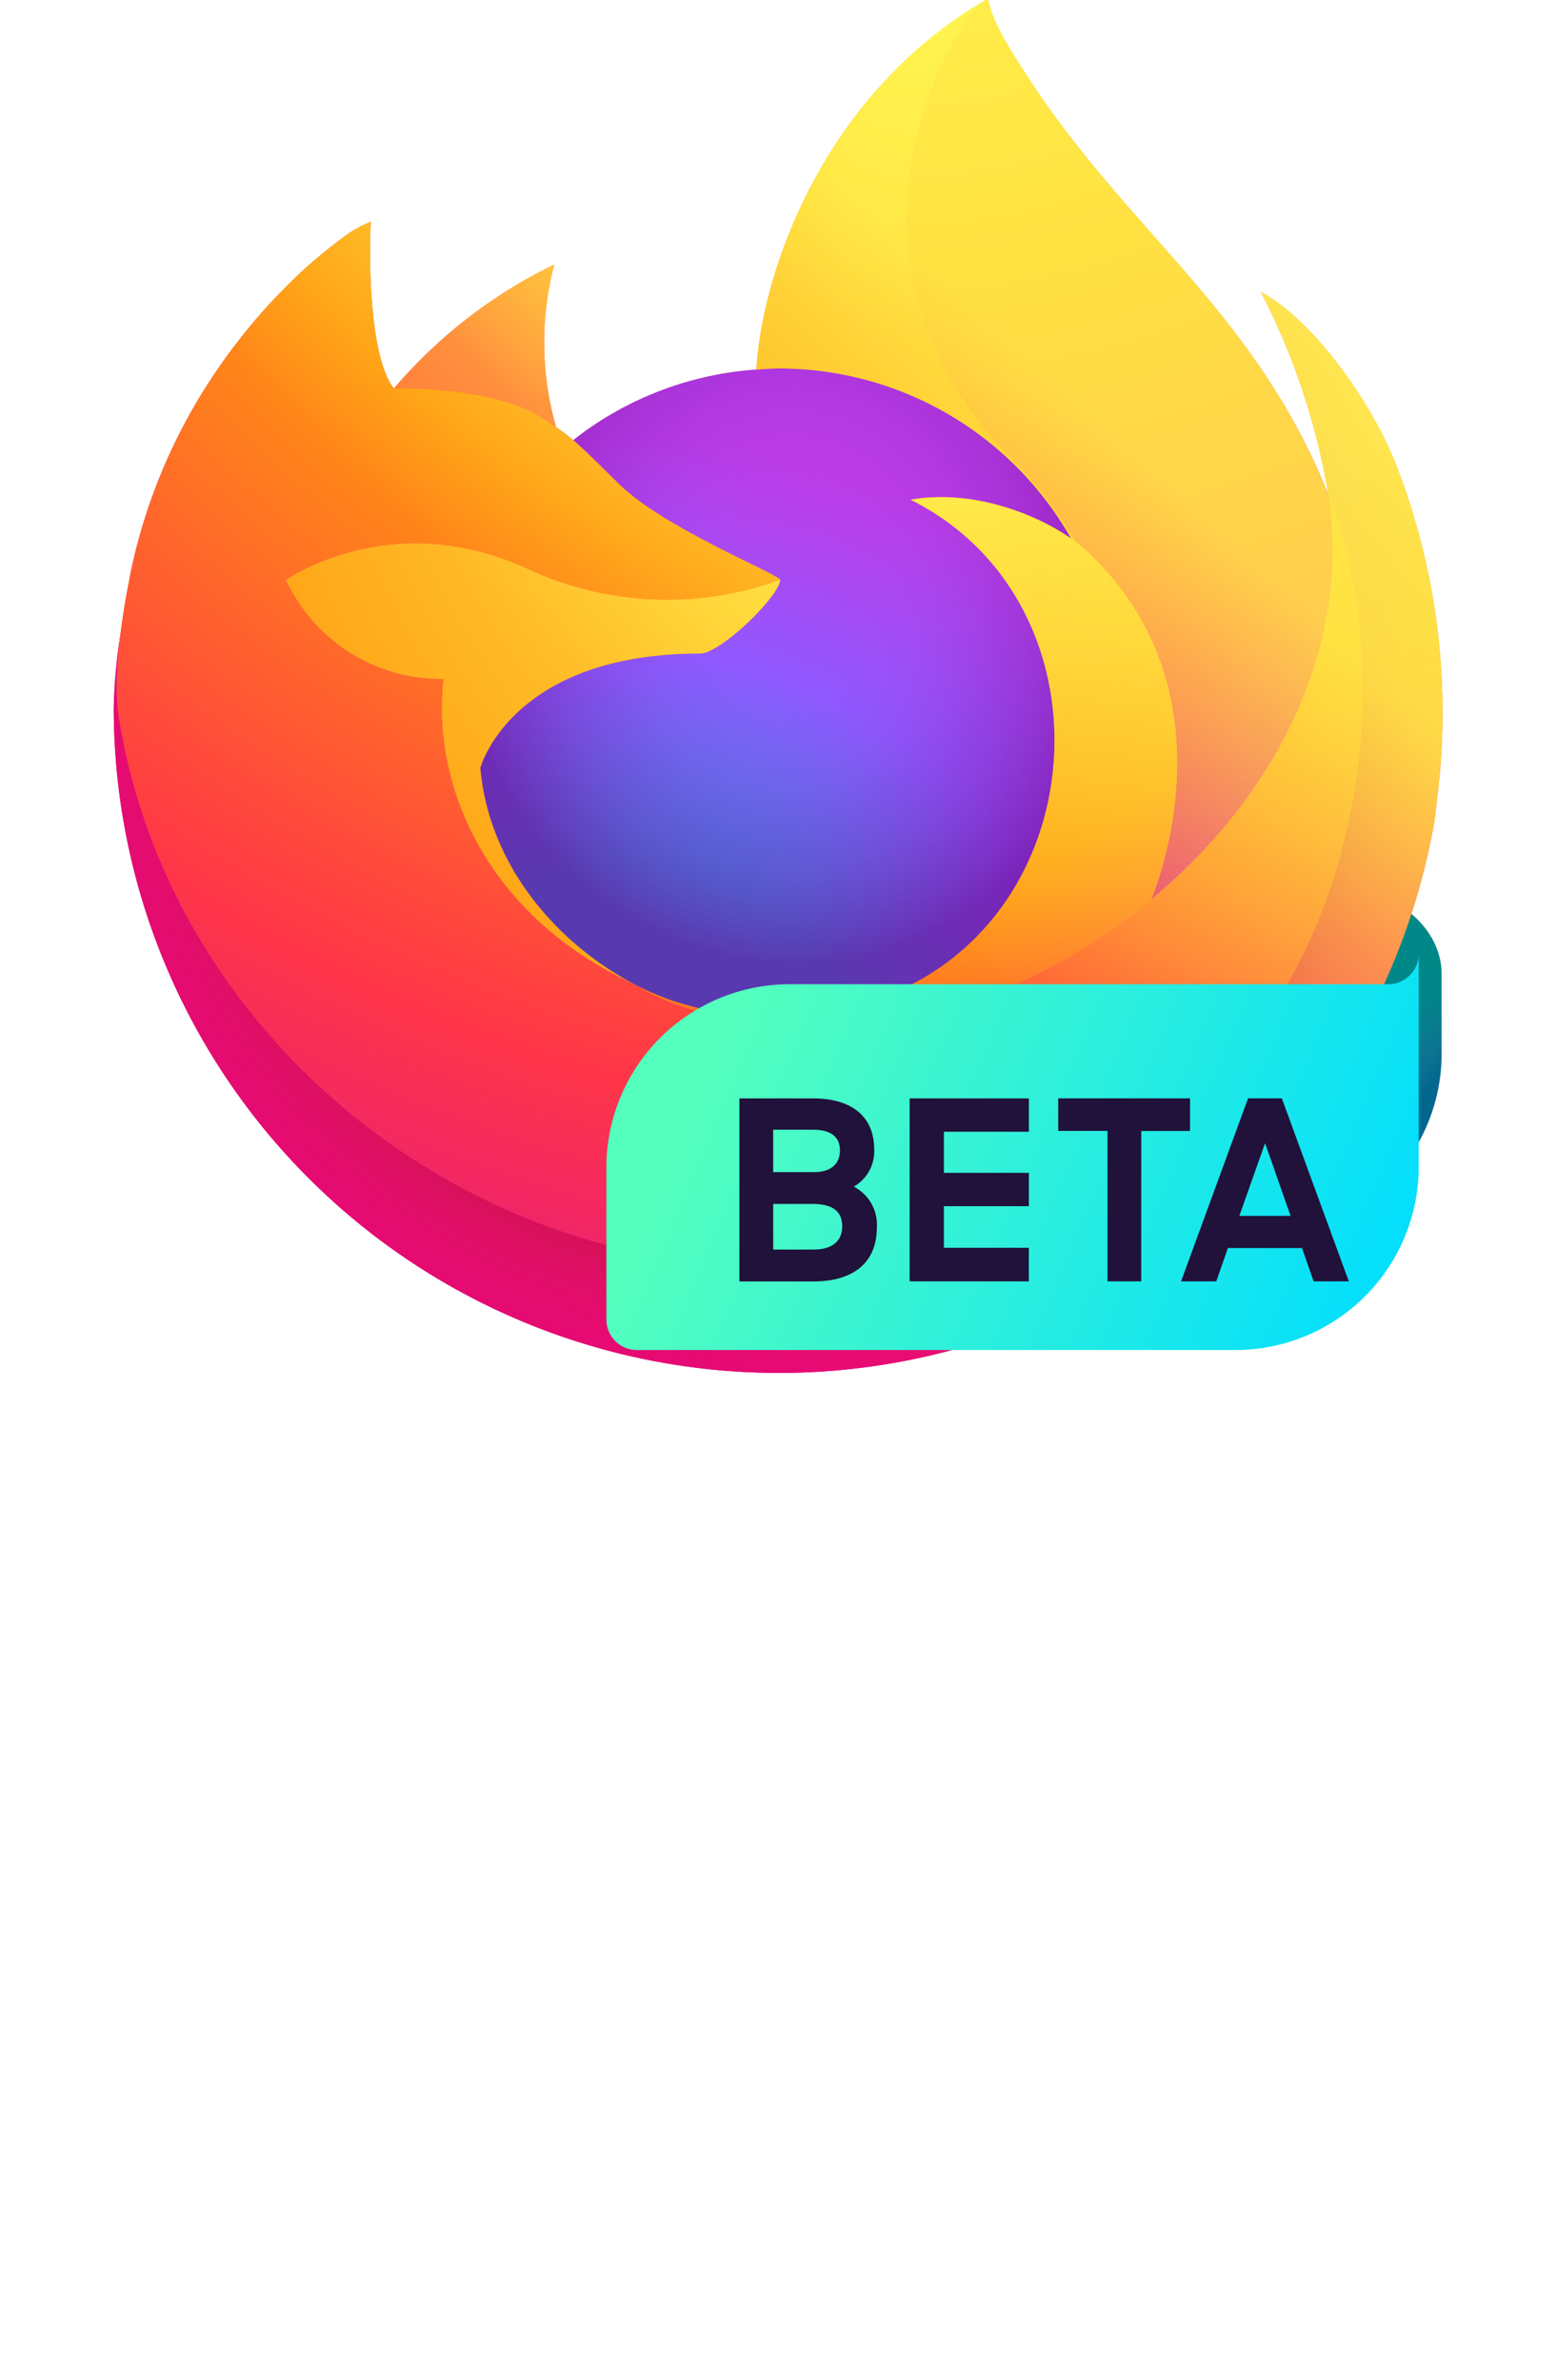 <svg xmlns="http://www.w3.org/2000/svg" viewBox="0 0 136 208">
  <defs>
    <radialGradient id="c" cx="87.4%" cy="-12.9%" r="128%" gradientTransform="matrix(.8 0 0 1 .178 .129)">
      <stop offset=".13" stop-color="#ffbd4f"/>
      <stop offset=".28" stop-color="#ff980e"/>
      <stop offset=".47" stop-color="#ff3750"/>
      <stop offset=".78" stop-color="#eb0878"/>
      <stop offset=".86" stop-color="#e50080"/>
    </radialGradient>
    <radialGradient id="d" cx="49%" cy="40%" r="128%" gradientTransform="matrix(.82 0 0 1 .088 0)">
      <stop offset=".3" stop-color="#960e18"/>
      <stop offset=".35" stop-color="#b11927" stop-opacity=".74"/>
      <stop offset=".43" stop-color="#db293d" stop-opacity=".34"/>
      <stop offset=".5" stop-color="#f5334b" stop-opacity=".09"/>
      <stop offset=".53" stop-color="#ff3750" stop-opacity="0"/>
    </radialGradient>
    <radialGradient id="e" cx="48%" cy="-12%" r="140%">
      <stop offset=".13" stop-color="#fff44f"/>
      <stop offset=".53" stop-color="#ff980e"/>
    </radialGradient>
    <radialGradient id="f" cx="22.76%" cy="110.11%" r="100%">
      <stop offset=".35" stop-color="#3a8ee6"/>
      <stop offset=".67" stop-color="#9059ff"/>
      <stop offset="1" stop-color="#c139e6"/>
    </radialGradient>
    <radialGradient id="g" cx="52%" cy="33%" r="59%" gradientTransform="scale(.9 1)">
      <stop offset=".21" stop-color="#9059ff" stop-opacity="0"/>
      <stop offset=".97" stop-color="#6e008b" stop-opacity=".6"/>
    </radialGradient>
    <radialGradient id="h" cx="210%" cy="-100%" r="290%">
      <stop offset=".1" stop-color="#ffe226"/>
      <stop offset=".79" stop-color="#ff7139"/>
    </radialGradient>
    <radialGradient id="i" cx="84%" cy="-41%" r="180%">
      <stop offset=".11" stop-color="#fff44f"/>
      <stop offset=".46" stop-color="#ff980e"/>
      <stop offset=".72" stop-color="#ff3647"/>
      <stop offset=".9" stop-color="#e31587"/>
    </radialGradient>
    <radialGradient id="j" cx="16.1%" cy="-18.6%" r="348.8%" gradientTransform="scale(1 .47) rotate(84 .279 -.297)">
      <stop offset="0" stop-color="#fff44f"/>
      <stop offset=".3" stop-color="#ff980e"/>
      <stop offset=".57" stop-color="#ff3647"/>
      <stop offset=".74" stop-color="#e31587"/>
    </radialGradient>
    <radialGradient id="k" cx="18.9%" cy="-42.5%" r="238.4%">
      <stop offset=".14" stop-color="#fff44f"/>
      <stop offset=".48" stop-color="#ff980e"/>
      <stop offset=".66" stop-color="#ff3647"/>
      <stop offset=".9" stop-color="#e31587"/>
    </radialGradient>
    <radialGradient id="l" cx="159.3%" cy="-44.72%" r="313.1%">
      <stop offset=".09" stop-color="#fff44f"/>
      <stop offset=".63" stop-color="#ff980e"/>
    </radialGradient>
    <linearGradient id="b" x1="87.25%" y1="15.5%" x2="9.4%" y2="93.1%">
      <stop offset=".05" stop-color="#fff44f"/>
      <stop offset=".37" stop-color="#ff980e"/>
      <stop offset=".53" stop-color="#ff3647"/>
      <stop offset=".7" stop-color="#e31587"/>
    </linearGradient>
    <linearGradient id="m" x1="80%" y1="14%" x2="18%" y2="84%">
      <stop offset=".17" stop-color="#fff44f" stop-opacity=".8"/>
      <stop offset=".6" stop-color="#fff44f" stop-opacity="0"/>
    </linearGradient>
    <linearGradient id="a" x1="70.4%" y1="81.3%" x2="51.1%" y2="59.94%">
      <stop offset="0" stop-color="#054096" stop-opacity=".5"/>
      <stop offset=".054" stop-color="#0f3d9c" stop-opacity=".441"/>
      <stop offset=".261" stop-color="#2f35b1" stop-opacity=".249"/>
      <stop offset=".466" stop-color="#462fbf" stop-opacity=".111"/>
      <stop offset=".669" stop-color="#542bc8" stop-opacity=".028"/>
      <stop offset=".864" stop-color="#592acb" stop-opacity="0"/>
    </linearGradient>
    <linearGradient id="n" x1="9.6%" y1="41.3%" x2="104.18%" y2="60.86%">
      <stop offset=".001" stop-color="#54ffbd"/>
      <stop offset="1" stop-color="#0df"/>
    </linearGradient>
    <filter id="o" x="-1" y="-1" width="200%" height="200%">
      <feOffset result="offOut" in="SourceGraphic" dx="-2" dy="-2"/>
      <feColorMatrix result="matrixOut" in="offOut" values=".01 0 0 0 0 0 0 0 0 0 0 .2 0 0 0 0 0 0 .1 0"/>
      <feGaussianBlur result="blurOut" in="matrixOut" stdDeviation="4"/>
      <feBlend in="SourceGraphic" in2="blurOut"/>
    </filter>
  </defs>
  <path d="M113.715 77h-1.644l-12.635 31.035h10.626A15.938 15.938 0 0 0 126 92.1v-6.976C126 81.14 122.016 77 113.715 77z" fill="#008787"/>
  <path d="M113.715 77h-1.644l-12.635 31.035h10.626A15.938 15.938 0 0 0 126 92.1v-6.976C126 81.14 122.016 77 113.715 77z" opacity=".9" fill="url(#a)"/>
  <path id="shape-base" d="M121.874 40.247c-2.527-6.079-7.644-12.641-11.663-14.715a60.307 60.307 0 0 1 5.889 17.646l0.012 0.1c-6.576-16.39-17.723-22.998-26.826-37.386a71.37 71.37 0 0 1-1.369-2.226 18.564 18.564 0 0 1-0.64-1.2 10.582 10.582 0 0 1-0.867-2.3 0.152 0.152 0 0 0-0.132-0.156 0.2 0.2 0 0 0-0.11 0c-0.008 0-0.02 0.012-0.029 0.016S86.11 0.04 86.1 0.047l0.024-0.033c-14.6 8.554-19.558 24.378-20.013 32.295a29.084 29.084 0 0 0-16 6.166 17.51 17.51 0 0 0-1.511-1.137 26.939 26.939 0 0 1-0.163-14.209 43.074 43.074 0 0 0-13.992 10.815h-0.027c-2.3-2.919-2.142-12.55-2.01-14.56a10.4 10.4 0 0 0-1.941 1.029 42.342 42.342 0 0 0-5.682 4.868 50.907 50.907 0 0 0-5.429 6.511v0.009-0.009a49.067 49.067 0 0 0-7.8 17.614c-0.028 0.126-0.052 0.257-0.079 0.384-0.109 0.512-0.5 3.073-0.572 3.63 0 0.043-0.008 0.084-0.013 0.127a55.33 55.33 0 0 0-0.942 8.021c0 0.1-0.006 0.2-0.006 0.3A58.137 58.137 0 0 0 125.38 71.7c0.1-0.744 0.178-1.492 0.265-2.242a59.784 59.784 0 0 0-3.771-29.211zm-67 45.506c0.272 0.13 0.527 0.272 0.806 0.4l0.04 0.025a29.325 29.325 0 0 1-0.851-0.425zM68.186 50.69zm47.928-7.4l-0.007-0.057 0.01 0.063z" fill="url(#b)"/>
  <path id="body-outer-ring" d="M121.874 40.247c-2.527-6.079-7.644-12.641-11.663-14.715a60.307 60.307 0 0 1 5.889 17.646c0-0.014 0 0.011 0.009 0.054l0.01 0.063c5.485 14.872 2.5 30-1.81 39.236-6.661 14.3-22.79 28.952-48.035 28.238C38.995 110 14.967 89.755 10.481 63.244c-0.817-4.18 0-6.3 0.411-9.7a43.268 43.268 0 0 0-0.942 8.021c0 0.1-0.006 0.2-0.006 0.3A58.137 58.137 0 0 0 125.38 71.7c0.1-0.744 0.178-1.492 0.265-2.242a59.784 59.784 0 0 0-3.771-29.211z" fill="url(#c)"/>
  <path id="body-outer-ring-shadow" d="M121.874 40.247c-2.527-6.079-7.644-12.641-11.663-14.715a60.307 60.307 0 0 1 5.889 17.646c0-0.014 0 0.011 0.009 0.054l0.01 0.063c5.485 14.872 2.5 30-1.81 39.236-6.661 14.3-22.79 28.952-48.035 28.238C38.995 110 14.967 89.755 10.481 63.244c-0.817-4.18 0-6.3 0.411-9.7a43.268 43.268 0 0 0-0.942 8.021c0 0.1-0.006 0.2-0.006 0.3A58.137 58.137 0 0 0 125.38 71.7c0.1-0.744 0.178-1.492 0.265-2.242a59.784 59.784 0 0 0-3.771-29.211z" fill="url(#d)"/>
  <path id="tail-tip" d="M93.623 47.08c0.126 0.089 0.242 0.178 0.361 0.267a31.612 31.612 0 0 0-5.4-7.044C70.516 22.232 83.848 1.119 86.1 0.047l0.024-0.033c-14.6 8.554-19.558 24.378-20.013 32.295 0.677-0.047 1.352-0.1 2.042-0.1a29.34 29.34 0 0 1 25.47 14.871z" fill="url(#e)"/>
  <path id="globe-base" d="M68.187 50.689c-0.095 1.446-5.2 6.434-6.991 6.434-16.532 0-19.215 10-19.215 10 0.732 8.422 6.594 15.357 13.694 19.027a23.042 23.042 0 0 0 0.98 0.468 33.52 33.52 0 0 0 1.707 0.7 25.793 25.793 0 0 0 7.565 1.459c28.975 1.36 34.588-34.643 13.678-45.1 5.355-0.932 10.914 1.222 14.018 3.4A29.34 29.34 0 0 0 68.15 32.205c-0.69 0-1.365 0.057-2.042 0.1a29.084 29.084 0 0 0-16 6.166c0.886 0.751 1.887 1.753 4 3.829 3.939 3.891 14.057 7.917 14.079 8.389z" fill="url(#f)"/>
  <path id="globe-shadow" d="M68.187 50.689c-0.095 1.446-5.2 6.434-6.991 6.434-16.532 0-19.215 10-19.215 10 0.732 8.422 6.594 15.357 13.694 19.027a23.042 23.042 0 0 0 0.98 0.468 33.52 33.52 0 0 0 1.707 0.7 25.793 25.793 0 0 0 7.565 1.459c28.975 1.36 34.588-34.643 13.678-45.1 5.355-0.932 10.914 1.222 14.018 3.4A29.34 29.34 0 0 0 68.15 32.205c-0.69 0-1.365 0.057-2.042 0.1a29.084 29.084 0 0 0-16 6.166c0.886 0.751 1.887 1.753 4 3.829 3.939 3.891 14.057 7.917 14.079 8.389z" fill="url(#g)"/>
  <path id="ear" d="M47.4 36.541a42.853 42.853 0 0 1 1.2 0.8 26.939 26.939 0 0 1-0.163-14.209 43.074 43.074 0 0 0-13.992 10.812c0.279-0.007 8.712-0.159 12.955 2.597z" fill="url(#h)"/>
  <path id="body" d="M10.481 63.244C14.967 89.755 38.995 110 66.272 110.769c25.245 0.714 41.374-13.941 48.035-28.238 4.306-9.241 7.3-24.364 1.81-39.236v-0.006l-0.007-0.057c-0.006-0.043-0.01-0.068-0.009-0.054l0.012 0.1c2.061 13.467-4.788 26.513-15.5 35.333l-0.032 0.076c-20.862 16.99-40.826 10.251-44.868 7.492a33.295 33.295 0 0 1-0.846-0.422c-12.164-5.813-17.188-16.9-16.111-26.4a14.933 14.933 0 0 1-13.773-8.663s9.222-6.576 21.374-0.857a28.947 28.947 0 0 0 21.828 0.857c-0.022-0.472-10.14-4.5-14.084-8.385-2.108-2.076-3.109-3.078-4-3.829a17.51 17.51 0 0 0-1.501-1.142c-0.345-0.235-0.734-0.491-1.2-0.8-4.24-2.756-12.673-2.6-12.952-2.6h-0.027c-2.3-2.919-2.142-12.55-2.01-14.56a10.4 10.4 0 0 0-1.941 1.029 42.342 42.342 0 0 0-5.682 4.868 50.907 50.907 0 0 0-5.429 6.511v0.009-0.009a49.067 49.067 0 0 0-7.8 17.614c-0.031 0.132-2.096 9.161-1.078 13.844z" fill="url(#i)"/>
  <path id="tail-flame" d="M88.587 40.3a31.612 31.612 0 0 1 5.4 7.044 11.407 11.407 0 0 1 0.873 0.714c13.179 12.145 6.274 29.323 5.758 30.546 10.707-8.82 17.556-21.866 15.5-35.333-6.582-16.383-17.729-22.991-26.832-37.379a71.37 71.37 0 0 1-1.369-2.226 18.564 18.564 0 0 1-0.64-1.2 10.582 10.582 0 0 1-0.867-2.3 0.152 0.152 0 0 0-0.132-0.156 0.2 0.2 0 0 0-0.11 0c-0.008 0-0.02 0.012-0.029 0.016S86.11 0.04 86.1 0.047C83.848 1.119 70.516 22.232 88.587 40.3z" fill="url(#j)"/>
  <path id="tail-small" d="M94.857 48.061a11.407 11.407 0 0 0-0.873-0.714c-0.119-0.089-0.235-0.178-0.361-0.267-3.1-2.181-8.663-4.335-14.018-3.4 20.91 10.455 15.3 46.458-13.678 45.1a25.793 25.793 0 0 1-7.565-1.459 30.218 30.218 0 0 1-1.707-0.7c-0.328-0.15-0.656-0.3-0.98-0.468l0.04 0.025c4.042 2.759 24.006 9.5 44.868-7.492l0.032-0.076c0.516-1.226 7.421-18.404-5.758-30.549z" fill="url(#k)"/>
  <path id="cheek-tufts" d="M41.981 67.123s2.683-10 19.215-10c1.787 0 6.9-4.988 6.991-6.434a28.947 28.947 0 0 1-21.828-0.857c-12.152-5.719-21.374 0.857-21.374 0.857a14.933 14.933 0 0 0 13.773 8.663c-1.077 9.505 3.947 20.588 16.111 26.4 0.272 0.13 0.527 0.272 0.806 0.4-7.1-3.672-12.962-10.607-13.694-19.029z" fill="url(#l)"/>
  <path id="overlay-yellow" d="M121.874 40.247c-2.527-6.079-7.644-12.641-11.663-14.715a60.307 60.307 0 0 1 5.889 17.646l0.012 0.1c-6.576-16.39-17.723-22.998-26.826-37.386a71.37 71.37 0 0 1-1.369-2.226 18.564 18.564 0 0 1-0.64-1.2 10.582 10.582 0 0 1-0.867-2.3 0.152 0.152 0 0 0-0.132-0.156 0.2 0.2 0 0 0-0.11 0c-0.008 0-0.02 0.012-0.029 0.016S86.11 0.04 86.1 0.047l0.024-0.033c-14.6 8.554-19.558 24.378-20.013 32.295 0.677-0.047 1.352-0.1 2.042-0.1a29.34 29.34 0 0 1 25.47 14.871c-3.1-2.181-8.663-4.335-14.018-3.4 20.91 10.455 15.3 46.458-13.678 45.1a25.793 25.793 0 0 1-7.565-1.459 30.218 30.218 0 0 1-1.707-0.7c-0.328-0.15-0.656-0.3-0.98-0.468l0.04 0.025a33.295 33.295 0 0 1-0.846-0.422c0.272 0.13 0.527 0.272 0.806 0.4-7.1-3.67-12.962-10.605-13.694-19.027 0 0 2.683-10 19.215-10 1.787 0 6.9-4.988 6.991-6.434-0.022-0.472-10.14-4.5-14.084-8.385-2.108-2.076-3.109-3.078-4-3.829a17.51 17.51 0 0 0-1.503-1.143 26.939 26.939 0 0 1-0.163-14.209 43.074 43.074 0 0 0-13.992 10.815h-0.027c-2.3-2.919-2.142-12.55-2.01-14.56a10.4 10.4 0 0 0-1.941 1.029 42.342 42.342 0 0 0-5.682 4.868 50.907 50.907 0 0 0-5.429 6.511v0.009-0.009a49.067 49.067 0 0 0-7.8 17.614c-0.028 0.126-0.052 0.257-0.079 0.384-0.109 0.512-0.6 3.109-0.67 3.666a67.673 67.673 0 0 0-0.857 8.112c0 0.1-0.006 0.2-0.006 0.3A58.137 58.137 0 0 0 125.38 71.7c0.1-0.744 0.178-1.492 0.265-2.242a59.784 59.784 0 0 0-3.771-29.211zm-5.767 2.985l0.01 0.063v-0.006z" fill="url(#m)"/>
  <path d="M33.6 168.031h4.55v-17.792H33.6zm60.5-18.155a9.113 9.113 0 0 0-9.3 9.259 8.978 8.978 0 0 0 9.3 9.258 9.259 9.259 0 1 0 0-18.517zm0 14.3a5.044 5.044 0 1 1 4.88-5.041 4.866 4.866 0 0 1-4.88 5.041zm-18.27 3.855h4.353v-13.707h3.758v-4.085h-3.857v-0.89c0-2.208 0.461-2.932 2.571-2.932h1.286V142.5h-1.582c-4.484 0-6.529 2.01-6.529 6.853v0.89h-3.2v4.085h3.2zm-56.906-9.489H30.4v-4.317H18.924v-5.9H30.4v-4.35H14.308v24.053h4.616zm102.439-8.3h-5.243l-3.89 5.469-3.792-5.469H103.1l6.429 8.7-6.825 9.094h5.309l4.121-5.8 4.253 5.8h5.308l-6.858-9.127zm-58.919 18.151a9.354 9.354 0 0 0 8.342-4.217l-3.792-2.276a4.771 4.771 0 0 1-4.418 2.636 4.66 4.66 0 0 1-4.912-3.723h13.847v-1.878a8.758 8.758 0 0 0-9.132-9.061 9.1 9.1 0 0 0-9.166 9.357c0 5.307 3.462 9.162 9.231 9.162zm-0.1-14.695a4.485 4.485 0 0 1 4.747 3.526H57.73a4.572 4.572 0 0 1 4.616-3.524zm-16.123 4.481c0-2.6 1.055-3.789 2.9-3.789a3.671 3.671 0 0 1 2.209 0.791L53.312 151a5.4 5.4 0 0 0-3.034-0.922 4.242 4.242 0 0 0-4.253 2.735v-2.57h-4.319v17.792h4.517zM35.837 147.7a2.7 2.7 0 0 0 0.033-5.4 2.669 2.669 0 0 0-2.7 2.768 2.553 2.553 0 0 0 2.667 2.632zm-19.209 43.856a5.555 5.555 0 0 0 3.245-5.214c0-3.893-3.011-6.4-7.561-6.4H1.874v24.09h10.773c4.616 0 7.727-2.573 7.727-6.8a5.785 5.785 0 0 0-3.746-5.676zm-11.977-9.107h7.628c2.977 0 4.817 1.583 4.817 3.893s-1.606 4.026-4.583 4.026H4.651zm7.962 19.041H4.651v-8.581h7.828c3.346 0 5.086 1.749 5.086 4.291 0 2.507-1.941 4.29-4.952 4.29zm80.027-7.756c-2.81-0.561-4.985-0.924-4.985-2.771 0-1.651 1.138-2.839 3.915-2.839a5.856 5.856 0 0 1 4.951 2.376l2.275-1.518a8.783 8.783 0 0 0-7.226-3.168c-4.282-0.033-6.724 2.409-6.724 5.181 0 3.564 3.312 4.389 6.423 4.983 2.642 0.528 5.118 0.924 5.118 2.9 0 1.782-1.472 3.1-4.282 3.1a6.7 6.7 0 0 1-5.821-2.9l-2.375 1.584c1.6 2.277 4.182 3.729 8.129 3.729 4.717 0.033 7.126-2.739 7.126-5.544 0-3.66-3.413-4.519-6.524-5.113zm18.2-7.887a9.2 9.2 0 0 0-9.433 9.34c0 5.214 3.747 9.206 9.534 9.206a9.311 9.311 0 0 0 8.4-4.521L117 198.519a6.995 6.995 0 0 1-12.913-2.375h15.958v-1.222a8.852 8.852 0 0 0-9.205-9.075zm-6.69 7.92a6.685 6.685 0 0 1 6.69-5.511 6.06 6.06 0 0 1 6.39 5.511zm26.965-7.821a5 5 0 0 0-5.151 3.63v-3.366h-2.644v17.82h2.71v-9.768c0-3.927 1.74-5.643 4.751-5.643a4 4 0 0 1 2.207 0.561l1.138-2.573a5.959 5.959 0 0 0-3.011-0.661zM75.41 200.235l-5.387-14.025h-2.542l-5.519 14.124-4.55-14.124h-2.877l5.921 17.82h2.676l5.553-14.124 5.554 14.124h2.476l6.256-17.82h-2.844zm-49.079-10.659v-3.366h-2.643v17.82H26.4v-9.768c0-3.927 1.739-5.643 4.75-5.643a4.009 4.009 0 0 1 2.208 0.561l1.137-2.573a5.957 5.957 0 0 0-3.01-0.661 5 5 0 0 0-5.154 3.63zM44 185.847a9.274 9.274 0 1 0 9.4 9.274 9.212 9.212 0 0 0-9.4-9.274zm0 15.972a6.717 6.717 0 0 1 0-13.431 6.716 6.716 0 0 1 0 13.431z" fill="#fff"/>
  <path d="M123.334 88.028H71.056a16.026 16.026 0 0 0-16.056 16v13.32A2.661 2.661 0 0 0 57.666 120h52.278A16.027 16.027 0 0 0 126 104V85.371a2.662 2.662 0 0 1-2.666 2.657z" fill="url(#n)" filter="url(#o)"/>
  <path d="M74.625 103.719a3.554 3.554 0 0 0 1.783-3.243c0-2.87-1.931-4.47-5.369-4.47H64.63v16h6.452c3.437 0 5.559-1.578 5.559-4.733a3.742 3.742 0 0 0-2.016-3.554zm-7.045-4.974h3.52c1.57 0 2.313 0.679 2.313 1.8 0 1.1-0.679 1.906-2.271 1.906H67.58zm3.544 10.474H67.58v-3.988H71c1.888 0 2.61 0.723 2.61 1.972s-0.852 2.016-2.486 2.016zM79.505 112h10.42v-2.936H82.5v-3.638h7.428v-2.914H82.5V98.92h7.428v-2.914H79.505zm24.51-16H92.492v2.849H96.8V112h2.949V98.855h4.266zm8.021 0h-2.95l-5.857 16h3.077l1.019-2.914h6.475l1.016 2.914h3.077zm-3.714 10.277l2.25-6.355 2.228 6.355z" fill="#20123a"/>
</svg>

